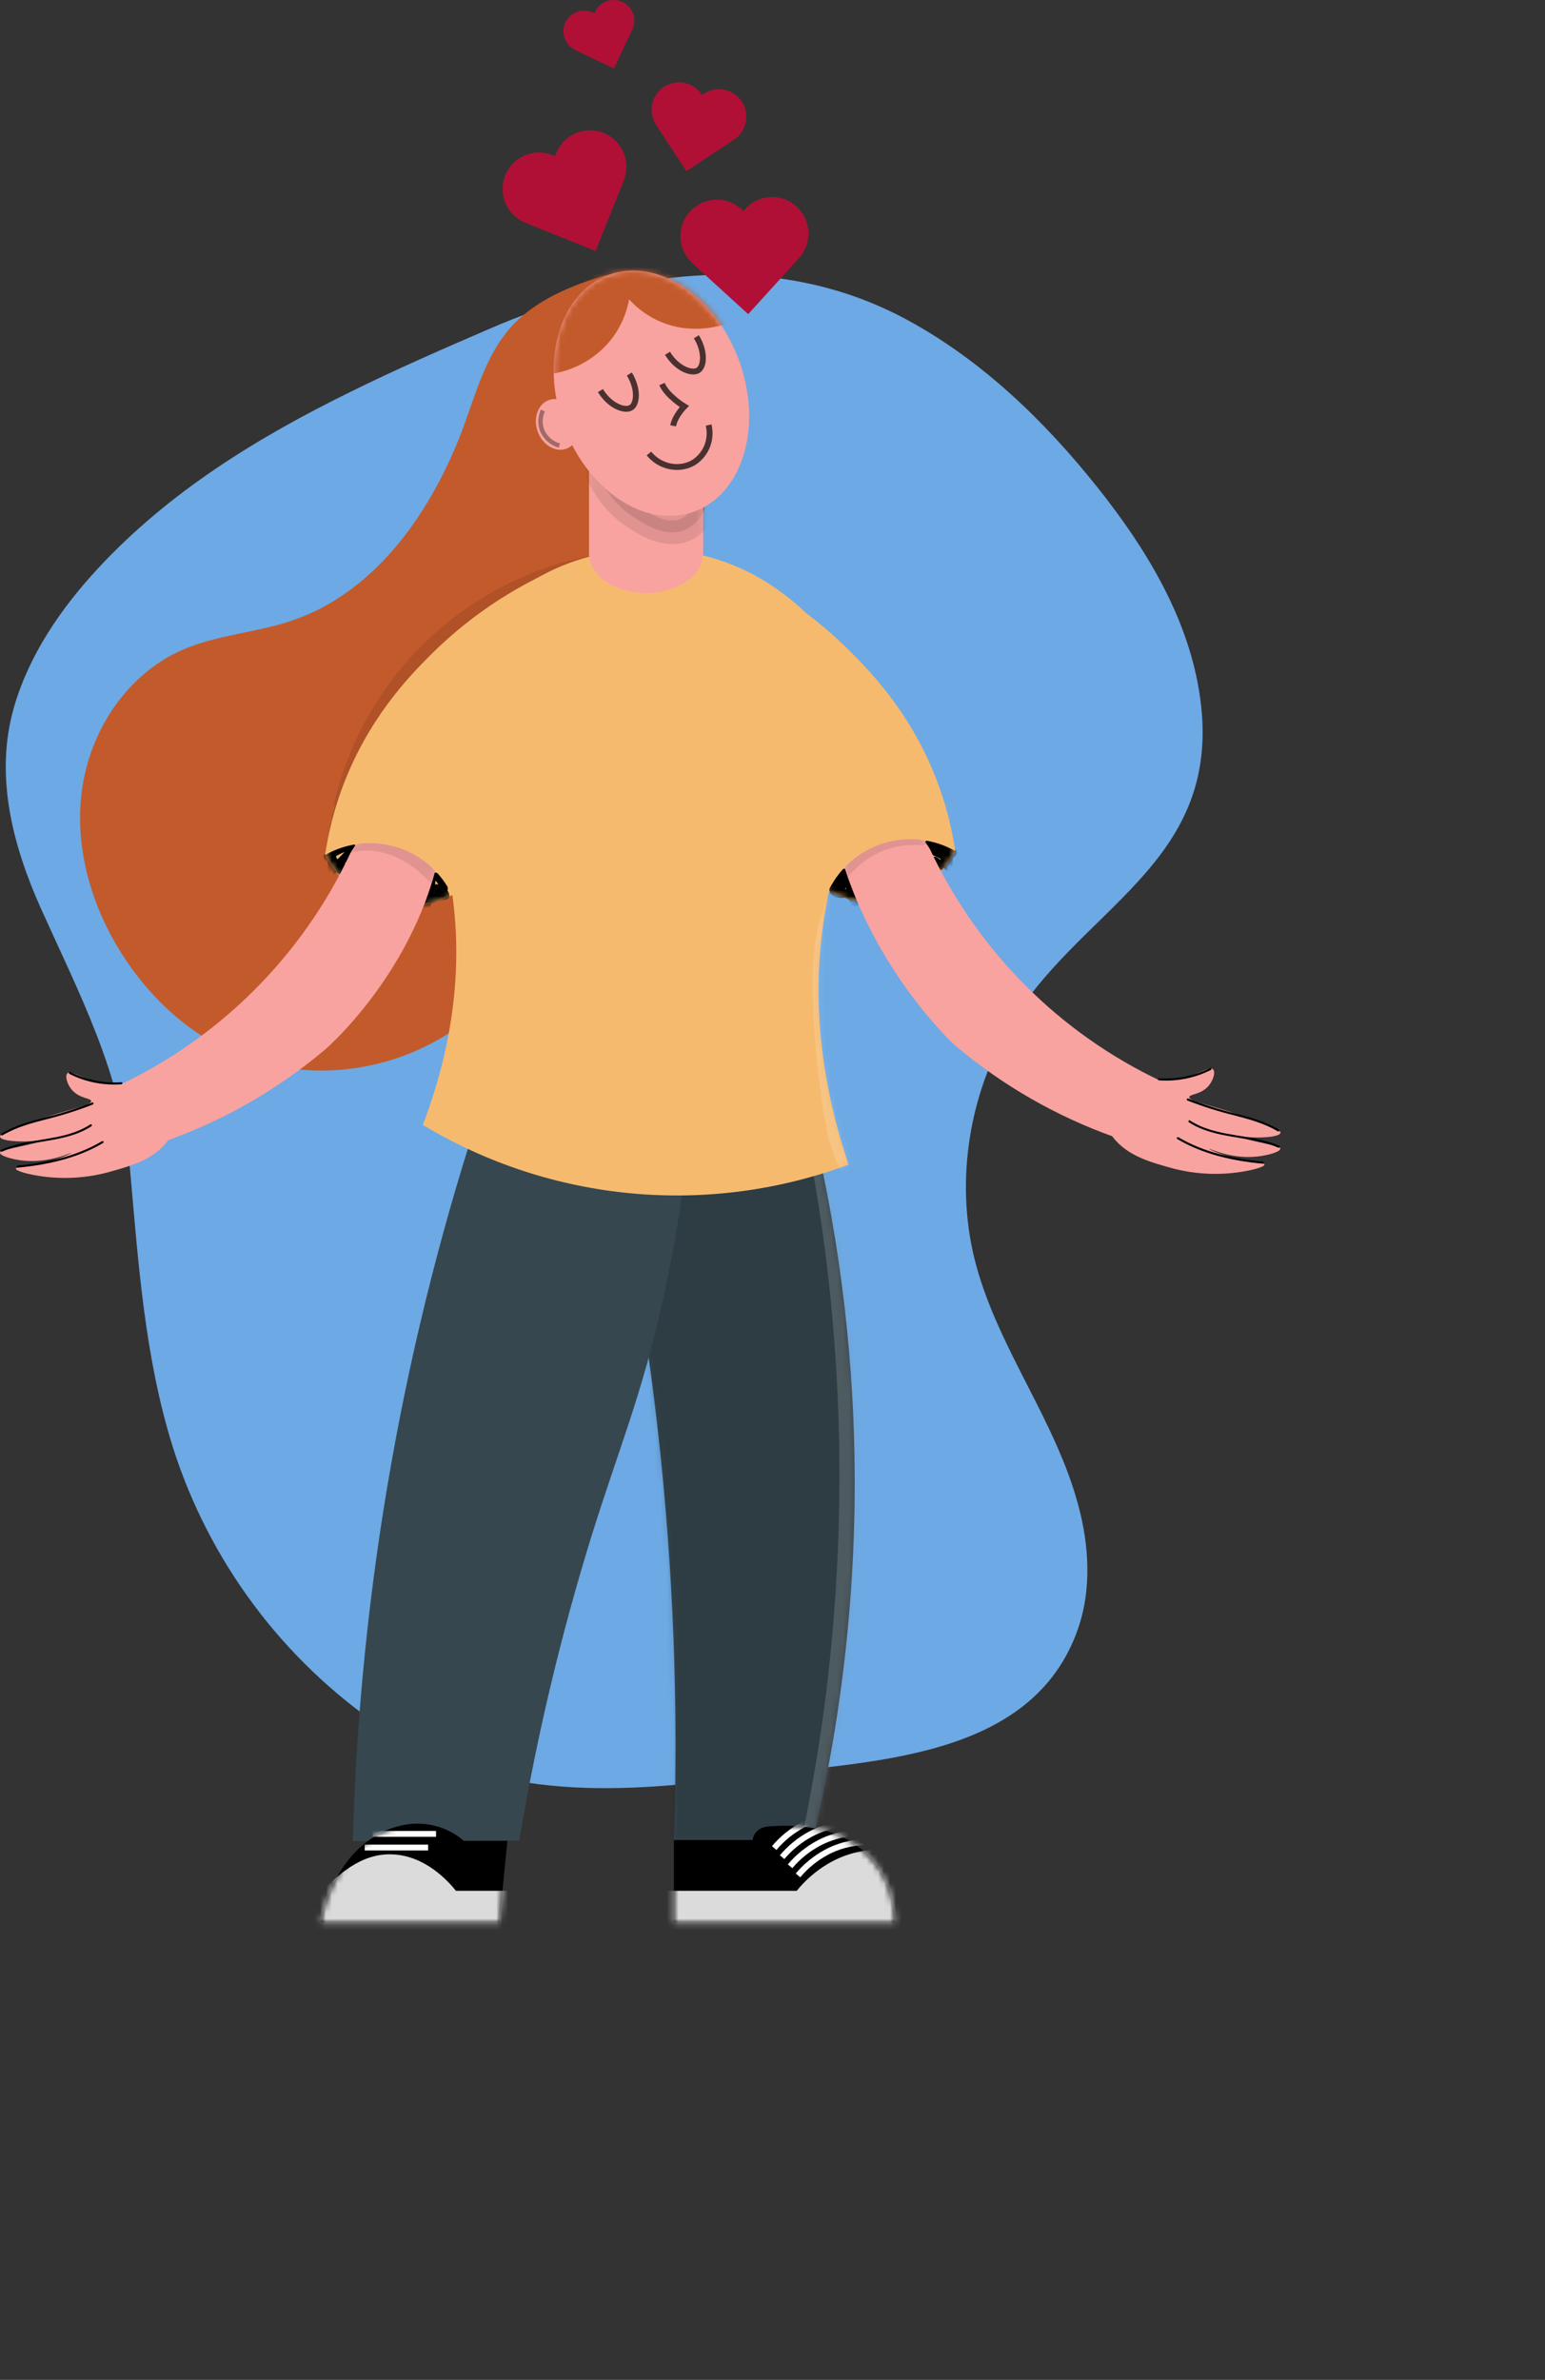 <svg width="263" height="405" viewBox="0 0 263 405" fill="none" xmlns="http://www.w3.org/2000/svg">
<rect x="0" y="0" width="263" height="405" fill="#333333" stroke="none"/>
<path d="M59.651 66.687C43.894 74.431 28.846 83.624 16.712 96.695C10.452 103.441 5.033 111.28 2.411 120.242C-0.996 131.915 2.148 143.875 6.993 154.668C13.511 169.14 20.687 182.751 22.121 198.847C23.531 214.707 24.616 230.986 29.428 246.295C35.603 265.71 48.111 282.485 64.948 293.932C84.126 306.861 106.468 305.167 128.081 302.222C147.199 299.611 175.706 299.87 183.536 277.093C185.805 270.507 185.415 263.115 183.592 256.307C179.748 241.788 170.081 229.753 166.157 215.271C162.59 202.098 164.676 187.677 171.096 175.925C182.901 154.306 209.063 147.437 204.101 117.476C201.977 104.632 194.932 93.147 186.896 83.036C177.83 71.632 167.158 61.356 154.53 54.492C131.625 42.038 105.848 46.169 83.186 56.016C75.334 59.399 67.405 62.862 59.651 66.687Z" fill="#6DA9E4"/>
<path d="M99.189 175.228C105.15 197.735 109.44 220.652 112.023 243.792C114.603 266.847 115.501 290.06 114.711 313.246H138.326C144.24 288.479 146.513 262.982 145.075 237.558C143.904 216.917 140.275 196.49 134.266 176.71L99.189 175.228Z" fill="#36474F"/>
<mask id="mask0_53_1109" style="mask-type:luminance" maskUnits="userSpaceOnUse" x="99" y="175" width="47" height="139">
<path d="M99.189 175.228C105.15 197.735 109.44 220.652 112.023 243.792C114.603 266.847 115.501 290.06 114.711 313.246H138.326C144.24 288.479 146.513 262.982 145.075 237.558C143.904 216.917 140.275 196.49 134.266 176.71L99.189 175.228Z" fill="white"/>
</mask>
<g mask="url(#mask0_53_1109)">
<g opacity="0.15">
<path d="M21.388 174.367C21.002 176.274 20.653 178.184 20.34 180.098C18.709 190.03 17.52 200.089 16.251 210.03C15.753 213.891 15.389 217.77 15.161 221.665C14.705 229.381 14.785 237.118 15.4 244.823C15.576 246.996 15.792 249.167 16.049 251.334C17.276 261.563 18.582 271.791 20.194 281.968L29.433 303.883C34.98 314.341 43.11 323.203 53.048 329.623C58.65 335.242 65.614 339.308 73.256 341.423C84.116 347.15 96.303 349.876 108.564 349.323L132.926 346.029L154.817 336.784C165.262 331.233 174.113 323.097 180.528 313.152C188.599 304.347 194.252 293.598 196.934 281.954C197.404 279.902 197.799 277.832 198.137 275.748C198.303 274.706 198.46 273.662 198.607 272.614C199.852 263.52 201.154 254.425 202.254 245.326C202.776 241.007 203.194 236.683 203.664 232.359C204.604 223.621 205.544 214.884 206.484 206.149L208.063 191.408H24.781L24.499 221.684L24.217 251.955L24.043 268.996C23.489 281.272 26.214 293.474 31.938 304.344C35.596 315.662 42.125 325.836 50.887 333.872L69.431 348.217C79.619 354.815 91.38 358.573 103.503 359.104C111.477 361.287 119.891 361.287 127.865 359.104C139.987 358.573 151.749 354.815 161.937 348.217L180.486 333.872C191.71 322.647 199.831 308.696 204.054 293.386C206.924 284.291 209.258 275.035 211.042 265.665C214.435 248.257 216.47 230.576 218.82 213.022C219.539 207.635 220.23 202.239 220.878 196.842C221.436 184.567 218.713 172.365 212.988 161.495C209.333 150.169 202.802 139.987 194.034 131.948L175.485 117.603C165.293 111.002 153.527 107.244 141.4 106.716C133.425 104.533 125.012 104.533 117.037 106.716C104.915 107.247 93.154 111.005 82.966 117.603L64.421 131.948C53.193 143.17 45.071 157.121 40.853 172.434L35.5 210.185L33.996 220.767L213.989 245.157C214.177 242.748 214.43 240.345 214.75 237.949L211.46 262.339C212.631 253.708 214.678 245.219 217.57 237.003C218.381 234.698 219.263 232.417 220.216 230.162L210.976 252.078C211.089 251.805 211.207 251.532 211.324 251.259L43.828 229.362C46.129 238.772 47.932 248.297 49.228 257.898L45.938 233.507C47.443 244.71 48.259 255.995 48.382 267.298C48.419 270.516 48.398 273.736 48.316 276.957H231.631L228.139 248.521C228.697 236.245 225.973 224.043 220.248 213.173C216.588 201.856 210.06 191.682 201.3 183.645C193.272 174.876 183.11 168.34 171.806 164.675C160.948 158.944 148.76 156.217 136.498 156.776L112.136 160.069C96.85 164.298 82.924 172.428 71.72 183.664L57.391 202.234C49.172 216.277 44.851 232.264 44.876 248.54L41.77 273.734L38.677 298.948L36.934 313.184L216.926 288.794L211.239 260.452C210.845 258.486 210.591 256.415 209.867 254.534L209.806 254.378L200.567 232.463C200.525 232.359 200.482 232.261 200.435 232.157C200.388 232.054 200.266 231.823 200.167 231.663C200.069 231.503 199.965 231.362 199.862 231.216C199.072 230.125 186.29 213.479 185.434 212.538C185.364 212.463 185.303 212.387 185.228 212.317L185.011 212.124C184.424 211.602 166.937 198.075 166.349 197.694C166.23 197.614 166.106 197.54 165.978 197.473C165.508 197.233 144.511 188.345 143.952 188.167C143.848 188.129 143.749 188.091 143.641 188.063H143.557C139.512 187.223 135.413 186.67 131.291 186.407C140.991 187.71 122.63 184.789 118.767 184.741C118.652 184.734 118.538 184.734 118.424 184.741C118.034 184.77 94.306 187.964 93.986 188.035C93.787 188.078 93.59 188.134 93.399 188.204C73.256 195.116 68.021 198.39 52.014 212.364C51.849 212.511 51.692 212.668 51.545 212.834C48.955 215.704 42.996 223.886 44.194 222.333C45.393 220.781 39.166 228.619 36.91 231.776C36.597 232.22 36.326 232.693 36.102 233.188C34.429 236.806 31.797 243.388 31.402 244.333C29.992 247.697 28.183 251.819 26.665 255.583C26.571 255.809 26.487 256.053 26.402 256.27C26.205 256.825 26.021 257.394 25.833 257.954L24.715 261.304L19.513 276.891L199.505 301.281C199.397 299.294 199.476 297.302 199.74 295.329L196.45 319.72C196.806 317.116 197.495 314.568 198.499 312.14L189.26 334.055C189.452 333.585 189.659 333.114 189.875 332.681C196.468 322.482 200.223 310.708 200.755 298.571C203.485 286.449 202.918 273.815 199.115 261.986C196.434 250.342 190.783 239.593 182.713 230.788C176.297 220.843 167.446 212.708 157.002 207.155L135.112 197.91C119.163 193.54 102.335 193.54 86.387 197.91L64.496 207.155C50.898 215.136 39.571 226.475 31.6 240.09C31.459 240.381 31.327 240.673 31.196 240.969C31.12 241.134 31.05 241.299 30.979 241.44C27.995 248.45 24.518 256.495 21.66 263.553C21.416 264.155 21.19 264.767 20.983 265.383C20.566 266.628 20.232 267.9 19.983 269.189C19.099 273.744 18.624 278.938 18.06 283.125C17.497 287.312 16.575 292.535 16.228 297.183C16.128 298.544 16.116 299.909 16.19 301.272C15.636 313.547 18.361 325.749 24.085 336.619C27.742 347.938 34.271 358.113 43.034 366.147L61.597 380.502C71.785 387.099 83.546 390.857 95.668 391.389C103.643 393.572 112.056 393.572 120.031 391.389C132.148 390.856 143.905 387.098 154.088 380.502L172.637 366.157C183.86 354.94 191.981 340.997 196.206 325.695L199.867 314.723L201.676 309.298C202.254 307.562 202.766 305.784 203.476 304.095L194.237 326.01C194.502 325.384 194.843 324.794 195.252 324.25L180.923 342.816C181.163 342.522 181.436 342.257 181.736 342.025L163.187 356.37C163.434 356.186 163.701 356.029 163.981 355.9L142.105 365.131C142.324 365.05 142.551 364.991 142.781 364.952L118.424 368.246C118.652 368.22 118.882 368.22 119.11 368.246L94.747 364.952C94.907 364.988 95.064 365.034 95.217 365.089L73.336 355.848C73.558 355.943 73.766 356.067 73.957 356.215L55.398 341.865C55.584 342.027 55.757 342.203 55.915 342.392L41.586 323.827C41.87 324.213 42.106 324.632 42.291 325.074L33.052 303.158C33.785 304.965 34.034 306.969 34.415 308.875L35.825 315.871L38.607 329.746L40.176 337.575C42.859 349.22 48.511 359.971 56.583 368.777C62.997 378.722 71.849 386.856 82.294 392.405L104.193 401.674C116.01 405.478 128.628 406.043 140.737 403.311C148.866 403.325 156.85 401.163 163.863 397.049C175.166 393.383 185.326 386.847 193.353 378.079L207.687 359.509C215.902 345.465 220.221 329.478 220.197 313.203L223.284 287.99L226.377 262.776L228.12 248.54H44.838L48.349 276.957C47.795 289.233 50.52 301.434 56.244 312.305C59.901 323.623 66.43 333.798 75.193 341.832C83.22 350.601 93.38 357.137 104.682 360.802C115.54 366.533 127.728 369.26 139.99 368.702L164.352 365.409C179.646 361.184 193.582 353.054 204.792 341.814L219.121 323.243C227.337 309.207 231.656 293.226 231.631 276.957C231.862 267.457 231.602 257.951 230.851 248.478C230.475 243.745 229.978 239.028 229.361 234.326C227.998 223.947 226.739 213.54 225.131 203.194C224.758 200.838 224.357 198.486 223.928 196.137C222.969 190.921 221.859 185.734 220.596 180.578L211.324 158.667L196.995 140.083L178.446 125.738C168.259 119.137 156.497 115.379 144.374 114.851C136.401 112.663 127.986 112.663 120.012 114.851C111.883 114.836 103.899 116.998 96.886 121.113C89.243 123.226 82.28 127.291 76.678 132.908C66.733 139.333 58.598 148.201 53.048 158.667C49.693 166.49 46.385 174.341 43.123 182.22C42.855 182.869 42.592 183.523 42.338 184.177C41.849 185.432 41.38 186.686 40.928 187.941C40.017 190.507 39.19 193.099 38.447 195.718C36.953 200.995 35.8 206.364 34.998 211.79C33.691 220.574 32.601 229.395 31.44 238.198C31.343 238.948 31.249 239.696 31.158 240.442C30.979 242.011 30.823 243.59 30.688 245.18C30.13 257.456 32.854 269.658 38.579 280.528C42.235 291.847 48.764 302.021 57.527 310.056L76.076 324.401C86.264 330.999 98.025 334.757 110.148 335.288C118.121 337.471 126.533 337.471 134.505 335.288C146.629 334.757 158.392 330.999 168.582 324.401L187.126 310.056C198.351 298.841 206.473 284.898 210.694 269.594L216.122 231.795L217.626 221.209L37.634 196.824C36.948 202.371 36.257 207.922 35.51 213.465L38.799 189.079C36.835 203.716 34.504 218.334 30.81 232.651C29.776 236.66 28.628 240.638 27.366 244.587L207.358 268.977L207.64 238.706L207.922 208.43L208.081 191.408C208.62 179.135 205.88 166.94 200.144 156.079C196.487 144.761 189.958 134.586 181.195 126.552C173.182 117.78 163.032 111.239 151.739 107.567C140.881 101.837 128.693 99.108 116.431 99.663L92.069 102.957C76.774 107.18 62.839 115.311 51.629 126.552L37.3 145.117C29.084 159.161 24.765 175.147 24.79 191.422C23.224 206.164 21.643 220.906 20.048 235.648C19.611 239.741 19.202 243.839 18.638 247.918L21.928 223.528C21.486 226.779 20.951 230.016 20.213 233.216H196.929C196.723 231.913 196.53 230.6 196.351 229.292L199.641 253.682C198.112 242.229 197.772 230.648 198.626 219.125C198.87 215.863 199.209 212.608 199.641 209.362L196.351 233.752C196.831 230.211 197.42 226.685 198.118 223.176C201.922 211.347 202.488 198.713 199.758 186.59C199.227 174.443 195.466 162.658 188.865 152.452C183.319 141.996 175.193 133.135 165.259 126.712C156.464 118.633 145.727 112.976 134.097 110.292L109.734 106.998C93.477 106.973 77.508 111.299 63.481 119.527L44.932 133.872C33.71 145.089 25.591 159.032 21.369 174.334L21.388 174.367Z" fill="black"/>
</g>
<g opacity="0.15">
<path d="M138.213 198.423C138.931 202.394 139.567 206.378 140.121 210.374C140.154 210.604 140.187 210.844 140.215 211.07C140.215 211.188 140.248 211.305 140.262 211.423C140.262 211.366 140.234 211.192 140.262 211.423L140.46 212.938C140.587 213.945 140.714 214.956 140.831 215.968C141.066 217.953 141.279 219.939 141.47 221.924C142.253 229.957 142.712 238.01 142.847 246.084C142.979 254.11 142.792 262.135 142.288 270.158C142.04 274.145 141.71 278.125 141.296 282.099C140.887 286.108 140.403 290.027 139.858 293.782C138.712 301.73 137.245 309.62 135.459 317.452C135.234 318.444 134.989 319.437 134.764 320.43C134.615 320.972 134.687 321.55 134.964 322.038C135.241 322.527 135.701 322.885 136.242 323.034C136.783 323.183 137.361 323.111 137.849 322.834C138.336 322.556 138.694 322.096 138.843 321.554C140.723 313.669 142.282 305.716 143.519 297.696C144.772 289.572 145.703 281.417 146.311 273.231C146.903 265.145 147.169 257.043 147.11 248.925C147.047 240.861 146.665 232.805 145.963 224.756C145.242 216.57 144.193 208.415 142.814 200.291C142.645 199.291 142.47 198.288 142.288 197.285C142.09 196.188 140.709 195.473 139.689 195.803C139.156 195.966 138.706 196.327 138.431 196.811C138.156 197.296 138.076 197.868 138.209 198.409L138.213 198.423Z" fill="white"/>
</g>
</g>
<path d="M82.495 186.661C68.809 227.534 61.247 270.211 60.055 313.302L88.393 313.236C91.335 295.648 95.459 278.279 100.739 261.247C105.439 246.225 109.198 237.596 112.793 221.44C115.499 209.287 117.266 196.944 118.08 184.52L82.495 186.661Z" fill="#36474F"/>
<path d="M113.968 47.67C110.119 45.435 105.039 46.098 100.589 47.623C95.56 49.34 90.569 51.688 87.012 55.621C82.862 60.241 81.137 66.47 79.023 72.304C73.759 86.687 64.181 100.717 49.684 105.62C43.574 107.694 36.901 108.019 30.984 110.621C21.669 114.709 15.353 124.265 13.962 134.366C12.571 144.468 15.71 154.842 21.369 163.297C25.951 170.152 32.272 175.967 39.843 179.213C48.889 183.095 59.43 183.095 68.66 179.684C89.239 172.062 100.321 148.881 107.953 129.812C113.856 115.072 118.212 99.513 120.219 83.742C121.488 73.772 123.076 60.26 117.526 51.18C116.656 49.727 115.432 48.519 113.968 47.67Z" fill="#C35A2B"/>
<mask id="mask1_53_1109" style="mask-type:luminance" maskUnits="userSpaceOnUse" x="13" y="46" width="109" height="137">
<path d="M113.968 47.67C110.119 45.435 105.039 46.098 100.589 47.623C95.56 49.34 90.569 51.688 87.012 55.621C82.862 60.241 81.137 66.47 79.023 72.304C73.759 86.687 64.181 100.717 49.684 105.62C43.574 107.694 36.901 108.019 30.984 110.621C21.669 114.709 15.353 124.265 13.962 134.366C12.571 144.468 15.71 154.842 21.369 163.297C25.951 170.152 32.272 175.967 39.843 179.213C48.889 183.095 59.43 183.095 68.66 179.684C89.239 172.062 100.321 148.881 107.953 129.812C113.856 115.072 118.212 99.513 120.219 83.742C121.488 73.772 123.076 60.26 117.526 51.18C116.656 49.727 115.432 48.519 113.968 47.67Z" fill="white"/>
</mask>
<g mask="url(#mask1_53_1109)">
<g opacity="0.1">
<path d="M100.128 94.648C91.158 96.501 82.771 100.508 75.691 106.325C64.456 115.642 57.289 128.974 55.713 143.494C55.714 144.242 56.011 144.96 56.54 145.489C57.071 146.014 57.786 146.312 58.533 146.317C60.206 146.241 61.174 145.07 61.352 143.494C61.385 143.235 61.413 142.976 61.446 142.722C61.507 142.214 61.446 142.826 61.423 142.892C61.446 142.765 61.46 142.633 61.479 142.506C61.564 141.927 61.658 141.353 61.761 140.774C61.949 139.721 62.175 138.676 62.428 137.636C62.946 135.522 63.592 133.442 64.365 131.407C64.548 130.937 64.741 130.438 64.938 129.958C64.995 129.812 65.098 129.459 64.877 130.094C64.919 129.972 64.98 129.85 65.032 129.737C65.15 129.469 65.267 129.2 65.389 128.937C65.831 127.958 66.301 126.999 66.799 126.048C67.812 124.124 68.942 122.264 70.183 120.478C70.479 120.049 70.784 119.631 71.09 119.212C71.245 119 71.405 118.798 71.56 118.586C71.79 118.28 71.235 119 71.475 118.699C71.574 118.572 71.672 118.44 71.776 118.313C72.462 117.454 73.175 116.613 73.914 115.792C75.328 114.232 76.834 112.76 78.426 111.383C78.811 111.049 79.201 110.72 79.596 110.4L80.193 109.929C80.289 109.846 80.389 109.767 80.493 109.694C79.873 110.061 80.39 109.769 80.531 109.666C81.368 109.031 82.228 108.419 83.102 107.836C84.876 106.645 86.72 105.563 88.624 104.594C89.676 104.058 90.748 103.568 91.829 103.093L91.683 103.154L92.125 102.975C92.421 102.853 92.717 102.736 93.018 102.623C93.549 102.416 94.089 102.218 94.63 102.03C96.915 101.225 99.253 100.577 101.627 100.091C103.079 99.804 104.043 97.998 103.596 96.619C103.382 95.907 102.902 95.306 102.256 94.939C101.611 94.572 100.849 94.468 100.128 94.648Z" fill="black"/>
</g>
</g>
<path d="M71.973 191.441C77.19 177.769 77.927 166.698 77.613 159.015C76.889 142.162 70.77 135.453 74.238 121.847C74.967 118.996 77.834 108.4 87.623 100.905C98.85 92.319 115.016 90.992 127.766 97.532C130.304 98.831 141.592 105.003 145.761 117.796C150.408 132.047 141.625 140.426 139.689 161.029C138.904 169.375 139.021 182.041 144.445 198.197C132.634 202.579 119.99 204.248 107.448 203.079C94.907 201.91 82.788 197.935 71.987 191.446L71.973 191.441Z" fill="#F6BA6F"/>
<mask id="mask2_53_1109" style="mask-type:luminance" maskUnits="userSpaceOnUse" x="71" y="93" width="77" height="111">
<path d="M71.973 191.441C77.19 177.769 77.927 166.698 77.613 159.015C76.889 142.162 70.77 135.453 74.238 121.847C74.967 118.996 77.834 108.4 87.623 100.905C98.85 92.319 115.016 90.992 127.766 97.532C130.304 98.831 141.592 105.003 145.761 117.796C150.408 132.047 141.625 140.426 139.689 161.029C138.904 169.375 139.021 182.041 144.445 198.197C132.634 202.579 119.99 204.248 107.448 203.079C94.907 201.91 82.788 197.935 71.987 191.446L71.973 191.441Z" fill="white"/>
</mask>
<g mask="url(#mask2_53_1109)">
<g opacity="0.15">
<path d="M141.498 151.868C138.072 158.248 138.119 165.696 138.472 172.739C138.66 176.607 139.006 180.46 139.51 184.299C139.98 188.063 140.45 191.921 141.592 195.539C142.781 199.303 144.948 202.869 148.453 204.85C148.937 205.124 149.509 205.196 150.046 205.051C150.582 204.906 151.04 204.556 151.321 204.075C151.601 203.595 151.681 203.023 151.544 202.484C151.407 201.945 151.063 201.482 150.587 201.194C150.263 201.011 149.962 200.808 149.647 200.606C149.154 200.277 149.938 200.874 149.492 200.489C149.351 200.366 149.21 200.249 149.074 200.122C148.806 199.872 148.543 199.609 148.298 199.336L148.054 199.058L147.824 198.771C147.96 198.955 147.96 198.95 147.824 198.771C146.991 197.59 146.325 196.3 145.845 194.937C144.698 191.606 144.252 188.021 143.777 184.544C143.829 184.925 143.726 184.177 143.73 184.196C143.707 184.007 143.683 183.819 143.655 183.626C143.603 183.208 143.552 182.789 143.505 182.375C143.387 181.382 143.284 180.394 143.19 179.401C143.021 177.645 142.884 175.888 142.781 174.132C142.528 170.711 142.484 167.278 142.649 163.852C142.682 163.381 142.72 162.911 142.767 162.44C142.767 162.238 142.809 162.036 142.833 161.829C142.833 161.734 142.913 161.208 142.861 161.584C142.988 160.647 143.162 159.718 143.383 158.799C143.585 157.949 143.836 157.112 144.134 156.291C144.2 156.103 144.275 155.915 144.346 155.726C144.416 155.538 144.445 155.477 144.346 155.67C144.398 155.548 144.449 155.425 144.506 155.303C144.703 154.87 144.915 154.451 145.14 154.033C145.423 153.547 145.502 152.969 145.359 152.426C145.216 151.882 144.864 151.418 144.379 151.134C143.894 150.851 143.317 150.772 142.774 150.915C142.231 151.058 141.767 151.411 141.484 151.897L141.498 151.868Z" fill="white"/>
</g>
</g>
<path d="M124.829 96.869C132.175 100.324 138.871 105.021 144.624 110.753C148.242 114.366 155.583 121.856 159.916 134.023C161.164 137.534 162.067 141.158 162.613 144.844C162.078 145.917 159.258 151.022 153.148 152.937C144.52 155.642 137.466 149.399 137.142 149.107L118.081 98.21L124.829 96.869Z" fill="#F6BA6F"/>
<mask id="mask3_53_1109" style="mask-type:luminance" maskUnits="userSpaceOnUse" x="118" y="96" width="45" height="58">
<path d="M124.829 96.869C132.175 100.324 138.871 105.021 144.624 110.753C148.242 114.366 155.583 121.856 159.916 134.023C161.164 137.534 162.067 141.158 162.613 144.844C162.078 145.917 159.258 151.022 153.148 152.937C144.52 155.642 137.466 149.399 137.142 149.107L118.081 98.21L124.829 96.869Z" fill="white"/>
</mask>
<g mask="url(#mask3_53_1109)">
<path d="M162.595 144.576C161.609 143.836 160.52 143.246 159.361 142.826C159.13 142.709 158.875 142.65 158.616 142.654C158.357 142.658 158.103 142.725 157.876 142.849C157.669 143.006 157.516 143.224 157.439 143.472C157.362 143.72 157.366 143.986 157.449 144.233C157.768 145.244 158.858 145.545 159.728 145.94C160.4 146.246 160.607 147.065 160.766 147.728C160.954 148.528 162.115 148.316 162.148 147.54C162.181 146.764 162.228 145.865 162.266 145.028C162.303 144.19 161.119 144.087 160.884 144.84C160.603 145.705 160.077 146.469 159.371 147.041L160.55 147.724C160.827 147.008 160.212 146.369 159.657 145.992C159.103 145.616 158.304 145.715 158.224 146.463C158.23 146.786 158.299 147.106 158.426 147.404C158.532 147.758 158.495 148.14 158.323 148.467C158.143 148.821 157.888 149.131 157.575 149.374C157.262 149.618 156.9 149.79 156.513 149.878C155.53 150.039 154.529 150.066 153.539 149.958C152.498 149.914 151.455 149.942 150.418 150.043C148.8 150.251 147.199 150.578 145.629 151.022C144.757 151.283 143.846 151.395 142.936 151.351C142.843 151.342 142.75 151.327 142.659 151.304C142.509 151.266 142.584 151.281 142.542 151.257C142.636 151.356 142.499 151.233 142.542 151.257C142.524 151.225 142.513 151.19 142.509 151.153C142.505 151.117 142.508 151.08 142.518 151.045L141.456 151.652L144.544 153.12C144.967 153.322 145.676 153.092 145.606 152.513C145.499 151.676 145.394 150.841 145.291 150.01C145.216 149.403 145.234 148.674 144.769 148.213C144.55 148.013 144.274 147.886 143.979 147.849C143.685 147.812 143.387 147.867 143.124 148.006C142.552 148.362 142.116 148.9 141.888 149.535C141.498 150.401 141.71 152 143.026 151.699C144.257 151.412 144.591 150.001 144.13 148.975C143.763 148.147 142.546 148.862 142.913 149.686C142.871 149.587 142.913 149.686 142.913 149.733C142.941 149.834 142.941 149.942 142.913 150.043C142.913 150.095 142.762 150.231 142.762 150.26C142.654 150.325 142.701 150.377 142.894 150.42C143.04 150.565 143.101 150.598 143.068 150.509C143.016 150.547 143.176 150.038 143.171 150.067C143.281 149.811 143.428 149.573 143.608 149.361C143.81 149.154 143.754 149.229 143.792 149.46C143.843 149.794 143.876 150.128 143.914 150.462C143.998 151.149 144.083 151.831 144.172 152.513L145.23 151.902L142.203 150.434C142.095 150.373 141.974 150.342 141.851 150.343C141.727 150.344 141.606 150.377 141.499 150.438C141.392 150.5 141.303 150.588 141.24 150.695C141.178 150.801 141.143 150.922 141.141 151.045C141.061 153.981 145.728 152.457 147.199 152.047C149.231 151.512 151.331 151.285 153.43 151.375C155.31 151.445 157.298 151.615 158.755 150.217C159.422 149.619 159.833 148.787 159.902 147.893C159.929 147.457 159.843 147.021 159.653 146.627C159.502 146.378 159.864 146.246 159.225 146.806C158.468 147.465 158.816 146.971 158.962 147.239C159.009 147.292 159.061 147.341 159.117 147.385L159.253 147.521C159.342 147.625 159.324 147.568 159.192 147.352C158.91 148.076 159.888 148.439 160.367 148.039C161.25 147.297 161.902 146.317 162.247 145.216L160.837 145.028C160.799 145.865 160.762 146.703 160.719 147.54L162.129 147.357C161.824 146.072 161.283 145.056 160.033 144.534C159.679 144.414 159.343 144.248 159.032 144.04C158.949 143.996 158.879 143.931 158.83 143.852C158.581 144.002 158.567 144.087 158.797 144.106C158.905 144.214 159.239 144.266 159.375 144.322C160.27 144.701 161.113 145.191 161.885 145.781C162.613 146.326 163.318 145.098 162.599 144.562L162.595 144.576Z" fill="black"/>
<path d="M144.69 153.464L144.915 153.958C144.958 154.037 145.019 154.105 145.094 154.155C145.163 154.216 145.245 154.259 145.333 154.282C145.426 154.308 145.523 154.308 145.615 154.282C145.709 154.282 145.801 154.255 145.878 154.202L146.019 154.089C146.107 154.004 146.17 153.897 146.203 153.779L146.226 153.591C146.226 153.465 146.193 153.342 146.132 153.233L145.907 152.763C145.862 152.683 145.799 152.615 145.723 152.565C145.656 152.503 145.573 152.459 145.484 152.438C145.391 152.414 145.294 152.414 145.202 152.438C145.108 152.443 145.018 152.472 144.939 152.523L144.798 152.636C144.71 152.72 144.648 152.828 144.619 152.946L144.591 153.134C144.59 153.259 144.624 153.381 144.69 153.487V153.464Z" fill="black"/>
<path d="M141.663 151.05L141.517 151.379C141.465 151.457 141.437 151.549 141.437 151.643C141.411 151.735 141.411 151.833 141.437 151.925C141.461 152.014 141.504 152.096 141.564 152.165C141.616 152.24 141.683 152.303 141.762 152.348L141.931 152.419C142.054 152.452 142.184 152.452 142.307 152.419L142.476 152.348C142.578 152.285 142.663 152.198 142.725 152.094L142.871 151.76C142.959 151.595 142.985 151.403 142.946 151.219C142.925 151.13 142.881 151.047 142.819 150.979C142.769 150.903 142.701 150.84 142.622 150.796L142.452 150.725C142.329 150.692 142.2 150.692 142.077 150.725L141.907 150.796C141.803 150.858 141.716 150.945 141.654 151.05H141.663Z" fill="black"/>
<path d="M145.352 148.552L145.409 148.443C145.46 148.365 145.489 148.274 145.493 148.18C145.517 148.087 145.517 147.99 145.493 147.898C145.47 147.809 145.427 147.727 145.366 147.658C145.319 147.58 145.25 147.518 145.169 147.479L145 147.404C144.878 147.371 144.75 147.371 144.628 147.404L144.459 147.479C144.354 147.538 144.267 147.624 144.205 147.728L144.149 147.841C144.098 147.918 144.069 148.008 144.064 148.1C144.041 148.193 144.041 148.29 144.064 148.382C144.122 148.556 144.236 148.705 144.389 148.806L144.558 148.876C144.679 148.909 144.808 148.909 144.929 148.876L145.098 148.806C145.205 148.746 145.293 148.658 145.352 148.552Z" fill="black"/>
<path d="M144.689 148.853C144.876 148.853 145.056 148.778 145.188 148.646C145.32 148.514 145.394 148.334 145.394 148.147C145.394 147.96 145.32 147.78 145.188 147.648C145.056 147.516 144.876 147.441 144.689 147.441C144.502 147.441 144.323 147.516 144.191 147.648C144.059 147.78 143.984 147.96 143.984 148.147C143.984 148.334 144.059 148.514 144.191 148.646C144.323 148.778 144.502 148.853 144.689 148.853Z" fill="black"/>
<path d="M160.936 136.319C161.275 136.761 161.454 137.305 161.443 137.862C161.431 138.414 161.566 138.96 161.833 139.443" fill="#F6BA6F"/>
</g>
<path d="M109.983 100.919C115.348 100.919 119.697 97.926 119.697 94.234C119.697 90.541 115.348 87.548 109.983 87.548C104.618 87.548 100.269 90.541 100.269 94.234C100.269 97.926 104.618 100.919 109.983 100.919Z" fill="#F8A3A0"/>
<path d="M100.269 94.168H119.702V74.577H100.269V94.168Z" fill="#F8A3A0"/>
<mask id="mask4_53_1109" style="mask-type:luminance" maskUnits="userSpaceOnUse" x="100" y="74" width="20" height="21">
<path d="M100.269 94.168H119.702V74.577H100.269V94.168Z" fill="white"/>
</mask>
<g mask="url(#mask4_53_1109)">
<path opacity="0.1" d="M120.782 84.034C120.679 84.636 119.927 88.668 116.731 90.112C113.442 91.594 109.903 89.327 107.962 88.085C106.08 86.86 104.472 85.258 103.239 83.38C101.55 80.951 100.399 78.189 99.865 75.278L120.782 84.034Z" fill="black" stroke="black" stroke-width="4" stroke-miterlimit="10"/>
</g>
<path d="M118.118 87.088C126.392 84.115 129.863 72.676 125.871 61.538C121.879 50.401 111.935 43.781 103.661 46.754C95.386 49.726 91.915 61.165 95.907 72.303C99.899 83.441 109.843 90.06 118.118 87.088Z" fill="#F8A3A0"/>
<mask id="mask5_53_1109" style="mask-type:luminance" maskUnits="userSpaceOnUse" x="94" y="46" width="34" height="42">
<path d="M118.118 87.083C126.392 84.11 129.863 72.672 125.871 61.534C121.879 50.396 111.935 43.777 103.661 46.749C95.386 49.722 91.915 61.16 95.907 72.298C99.899 83.436 109.843 90.055 118.118 87.083Z" fill="white"/>
</mask>
<g mask="url(#mask5_53_1109)">
<path d="M125.708 54.285C125.041 54.623 118.4 57.856 111.44 54.285C104.809 50.888 103.371 44.127 103.207 43.294L122.418 43.845L125.708 54.285Z" fill="#C35A2B"/>
<path d="M93.878 63.624C97.721 63.044 101.225 61.094 103.747 58.133C105.461 56.059 106.613 53.579 107.093 50.93L103.216 41.097L86.194 55.395L93.878 63.624Z" fill="#C35A2B"/>
</g>
<path d="M96.406 76.363C98.274 75.688 99.121 73.289 98.297 71.003C97.474 68.718 95.293 67.412 93.425 68.086C91.557 68.76 90.71 71.16 91.534 73.445C92.357 75.731 94.538 77.037 96.406 76.363Z" fill="#F8A3A0"/>
<path opacity="0.7" d="M112.686 65.351C113.569 67.416 116.492 69.176 116.492 69.176C116.492 69.176 114.904 70.747 114.589 72.469" stroke="black" stroke-miterlimit="10"/>
<path opacity="0.7" d="M102.206 66.47C103.865 69.171 106.435 70.027 107.45 69.355C108.465 68.682 108.672 66.169 107.131 63.652" stroke="black" stroke-miterlimit="10"/>
<path opacity="0.7" d="M113.621 60.123C115.275 62.824 117.85 63.68 118.861 63.008C119.871 62.335 120.082 59.822 118.541 57.305" stroke="black" stroke-miterlimit="10"/>
<path opacity="0.7" d="M110.467 77.174C112.432 79.602 115.825 80.152 118.207 78.628C119.205 77.952 119.971 76.986 120.403 75.86C120.835 74.734 120.912 73.503 120.623 72.333" stroke="black" stroke-miterlimit="10"/>
<path opacity="0.35" d="M92.412 69.863C91.934 70.898 91.877 72.079 92.252 73.156C92.51 73.799 92.913 74.374 93.427 74.837C93.942 75.3 94.556 75.639 95.222 75.828" stroke="black" stroke-width="0.75" stroke-miterlimit="10"/>
<path d="M93.117 97.546C85.771 101 79.075 105.695 73.322 111.426C69.704 115.039 62.363 122.534 58.03 134.696C56.783 138.207 55.879 141.831 55.333 145.517C55.892 146.609 58.674 151.709 64.779 153.623C73.407 156.329 80.461 150.09 80.785 149.794L99.865 98.911L93.117 97.546Z" fill="#F6BA6F"/>
<mask id="mask6_53_1109" style="mask-type:luminance" maskUnits="userSpaceOnUse" x="55" y="97" width="45" height="58">
<path d="M93.117 97.546C85.771 101 79.075 105.695 73.322 111.426C69.704 115.039 62.363 122.534 58.03 134.696C56.783 138.207 55.879 141.831 55.333 145.517C55.892 146.609 58.674 151.709 64.779 153.623C73.407 156.329 80.461 150.09 80.785 149.794L99.865 98.911L93.117 97.546Z" fill="white"/>
</mask>
<g mask="url(#mask6_53_1109)">
<path d="M56.066 146.472C56.613 146.057 57.195 145.688 57.805 145.371C58.087 145.225 58.378 145.089 58.669 144.971C58.792 144.924 59.059 144.887 59.139 144.792L59.294 144.745C59.229 144.487 59.158 144.425 59.083 144.557C58.933 144.557 58.561 145.098 58.439 145.225L57.621 146.053L55.991 147.719L57.194 148.218L57.076 145.7L55.69 145.889C56.032 146.991 56.685 147.971 57.57 148.712C58.04 149.111 59.027 148.749 58.745 148.025C58.242 147.898 58.007 148.001 58.044 148.335C58.044 148.415 58.044 148.495 58.044 148.575C58.044 148.776 58.063 148.976 58.101 149.173C58.167 149.505 58.29 149.823 58.463 150.114C58.843 150.727 59.384 151.223 60.028 151.549C61.668 152.386 63.543 152.047 65.305 152.019C67.182 152.013 69.051 152.255 70.865 152.739C72.608 153.209 74.314 153.727 76.034 152.922C76.758 152.584 76.246 151.389 75.489 151.633L72.829 152.494L73.717 153.172C73.844 152.188 73.948 151.2 74.089 150.217C74.089 150.095 74.168 149.902 74.089 149.907C74.248 149.907 74.361 150.123 74.436 150.236C74.542 150.383 74.634 150.541 74.709 150.706C74.775 150.817 74.815 150.941 74.826 151.069C74.953 150.989 75.028 151.017 75.057 151.153C74.986 150.255 73.576 150.245 73.647 151.153C73.722 152.141 74.859 152.866 75.724 152.188C76.711 151.412 76.062 149.996 75.442 149.21C74.822 148.425 73.45 148.123 72.895 149.177C72.683 149.759 72.573 150.374 72.571 150.993L72.298 153.153C72.3 153.261 72.326 153.368 72.374 153.464C72.423 153.561 72.493 153.646 72.579 153.711C72.665 153.777 72.765 153.822 72.871 153.844C72.977 153.865 73.086 153.862 73.191 153.835L75.856 152.974L75.315 151.685C74.413 152.104 73.398 151.934 72.496 151.685C71.593 151.436 70.658 151.177 69.718 150.993C67.716 150.638 65.68 150.516 63.651 150.631C62.699 150.743 61.735 150.635 60.831 150.316C60.484 150.182 60.177 149.961 59.939 149.675C59.701 149.388 59.541 149.045 59.473 148.679C59.417 147.978 59.539 147.103 58.608 146.933C58.425 146.901 58.235 146.917 58.06 146.981C57.884 147.045 57.729 147.154 57.608 147.297C57.488 147.439 57.407 147.611 57.374 147.795C57.341 147.979 57.356 148.169 57.419 148.345L58.599 147.658C57.891 147.087 57.365 146.322 57.086 145.456C56.855 144.731 55.676 144.816 55.704 145.644L55.822 148.161C55.826 148.299 55.87 148.432 55.948 148.545C56.026 148.658 56.135 148.747 56.262 148.799C56.389 148.852 56.529 148.867 56.664 148.842C56.799 148.817 56.924 148.754 57.025 148.66L59.473 146.166C60.06 145.564 60.963 144.783 60.441 143.842C59.919 142.901 58.782 143.372 58.035 143.673C57.077 144.085 56.175 144.618 55.352 145.258C54.637 145.799 55.352 147.027 56.066 146.481V146.472Z" fill="black"/>
<path d="M72.053 153.431L71.828 153.901C71.775 153.979 71.748 154.071 71.748 154.165C71.722 154.257 71.722 154.355 71.748 154.447C71.771 154.536 71.814 154.618 71.875 154.687C71.925 154.762 71.993 154.823 72.072 154.866L72.241 154.936C72.365 154.969 72.494 154.969 72.617 154.936L72.787 154.866C72.891 154.805 72.977 154.717 73.036 154.612L73.261 154.141C73.312 154.062 73.341 153.971 73.346 153.878C73.375 153.786 73.375 153.687 73.346 153.595C73.326 153.506 73.284 153.424 73.224 153.355C73.173 153.281 73.106 153.219 73.026 153.177L72.857 153.106C72.734 153.073 72.604 153.073 72.481 153.106L72.312 153.177C72.207 153.239 72.12 153.326 72.058 153.431H72.053Z" fill="black"/>
<path d="M75.066 152.438L75.212 152.767C75.251 152.849 75.313 152.918 75.39 152.965C75.457 153.029 75.54 153.072 75.63 153.092C75.814 153.135 76.008 153.11 76.175 153.021L76.316 152.913C76.403 152.827 76.466 152.72 76.499 152.603L76.523 152.414C76.523 152.289 76.49 152.166 76.429 152.057L76.283 151.723C76.237 151.644 76.175 151.577 76.1 151.525C76.032 151.464 75.949 151.422 75.86 151.403C75.768 151.374 75.67 151.374 75.578 151.403C75.485 151.408 75.394 151.437 75.315 151.487L75.174 151.596C75.089 151.683 75.026 151.789 74.991 151.906L74.967 152.094C74.967 152.22 75.001 152.344 75.066 152.452V152.438Z" fill="black"/>
<path d="M73.811 148.505L73.755 148.396C73.714 148.314 73.65 148.245 73.571 148.199C73.504 148.137 73.421 148.093 73.332 148.072C73.241 148.048 73.145 148.048 73.054 148.072C72.961 148.076 72.87 148.105 72.791 148.156L72.646 148.269C72.559 148.355 72.498 148.462 72.467 148.58L72.444 148.768C72.441 148.892 72.474 149.014 72.537 149.121L72.594 149.234C72.637 149.314 72.7 149.383 72.777 149.431C72.845 149.494 72.927 149.537 73.017 149.558C73.107 149.584 73.204 149.584 73.294 149.558C73.388 149.554 73.479 149.525 73.557 149.474L73.703 149.366C73.787 149.278 73.848 149.172 73.882 149.055L73.905 148.867C73.907 148.741 73.874 148.618 73.811 148.509V148.505Z" fill="black"/>
<path d="M73.257 149.526C73.444 149.526 73.623 149.451 73.755 149.319C73.887 149.187 73.962 149.007 73.962 148.82C73.962 148.633 73.887 148.453 73.755 148.321C73.623 148.188 73.444 148.114 73.257 148.114C73.07 148.114 72.89 148.188 72.758 148.321C72.626 148.453 72.552 148.633 72.552 148.82C72.552 149.007 72.626 149.187 72.758 149.319C72.89 149.451 73.07 149.526 73.257 149.526Z" fill="black"/>
<path d="M57.01 136.987C56.671 137.427 56.492 137.97 56.503 138.526C56.515 139.079 56.38 139.626 56.113 140.111" fill="#F6BA6F"/>
</g>
<path d="M73.548 140.774C71.362 138.568 66.334 139.335 63.171 141.4C61.692 142.356 60.474 143.666 59.628 145.211C51.496 162.562 37.567 176.524 20.246 184.685L28.343 194.142C38.193 190.621 47.334 185.363 55.332 178.616C56.836 177.336 68.096 166.891 73.299 150.881C75.099 145.329 75.136 142.355 73.548 140.774Z" fill="#F8A3A0"/>
<mask id="mask7_53_1109" style="mask-type:luminance" maskUnits="userSpaceOnUse" x="20" y="139" width="55" height="56">
<path d="M73.548 140.774C71.362 138.568 66.334 139.335 63.171 141.4C61.692 142.356 60.474 143.666 59.628 145.211C51.496 162.562 37.567 176.524 20.246 184.685L28.343 194.142C38.193 190.621 47.334 185.363 55.332 178.616C56.836 177.336 68.096 166.891 73.299 150.881C75.099 145.329 75.136 142.355 73.548 140.774Z" fill="white"/>
</mask>
<g mask="url(#mask7_53_1109)">
<g opacity="0.1">
<path d="M56.705 146.524C57.024 146.303 57.348 146.096 57.687 145.903C57.884 145.794 58.086 145.691 58.288 145.597L58.551 145.475C58.359 145.564 58.425 145.522 58.584 145.475C59.352 145.21 60.137 145 60.934 144.844C61.174 144.792 60.892 144.844 60.854 144.844C60.981 144.844 61.108 144.811 61.24 144.802C61.371 144.792 61.63 144.769 61.822 144.759C62.243 144.738 62.665 144.738 63.087 144.759C63.284 144.759 63.477 144.783 63.669 144.802L63.961 144.83C63.923 144.83 63.632 144.773 63.881 144.83C64.351 144.915 64.793 144.995 65.239 145.112C65.685 145.23 66.005 145.324 66.376 145.451L66.936 145.653L67.213 145.766C67.006 145.682 67.114 145.719 67.255 145.766C68.039 146.125 68.797 146.537 69.525 146.999C69.859 147.215 70.188 147.441 70.507 147.676C70.615 147.756 70.723 147.832 70.827 147.916C70.794 147.888 70.611 147.733 70.789 147.888C70.968 148.043 71.156 148.189 71.334 148.359C71.974 148.911 72.583 149.499 73.158 150.118C73.501 150.49 73.839 150.871 74.163 151.257L74.61 151.812C74.765 151.995 74.61 151.812 74.61 151.784L74.854 152.108C75.462 152.927 76.032 153.768 76.565 154.63C76.705 154.871 76.891 155.081 77.112 155.249C77.334 155.418 77.586 155.541 77.855 155.612C78.123 155.682 78.403 155.699 78.679 155.662C78.954 155.624 79.22 155.533 79.46 155.392C79.7 155.252 79.91 155.066 80.078 154.844C80.246 154.623 80.369 154.37 80.44 154.101C80.511 153.832 80.528 153.552 80.49 153.276C80.453 153 80.361 152.735 80.221 152.494C78.092 149.093 75.522 145.978 72.175 143.691C68.98 141.499 64.962 140.172 61.066 140.591C58.752 140.793 56.528 141.578 54.599 142.873C53.697 143.508 53.189 144.755 53.843 145.771C54.421 146.67 55.765 147.211 56.733 146.528L56.705 146.524Z" fill="black"/>
</g>
</g>
<path d="M55.333 145.503C57.177 144.455 59.217 143.797 61.326 143.571C63.435 143.345 65.568 143.555 67.592 144.189C69.617 144.822 71.49 145.866 73.094 147.254C74.699 148.642 76.002 150.346 76.922 152.259C81.203 147.996 83.868 142.623 82.322 138.751C79.841 132.536 66.814 130.937 60.056 136.724C56.705 139.579 55.685 143.55 55.333 145.503Z" fill="#F6BA6F"/>
<path d="M29.02 193.464C26.623 197.252 22.44 198.39 18.211 199.543C14.684 200.457 11.015 200.686 7.402 200.221C4.953 199.905 2.65 199.28 2.702 198.87C2.754 198.461 5.118 198.593 8.774 197.52C10.922 196.889 12.172 196.231 12.148 196.17C12.125 196.108 8.501 197.953 4.051 197.52C2.129 197.332 -0.014 196.706 0.005 196.17C0.005 195.699 1.584 195.572 4.728 194.815C7.016 194.279 9.27 193.603 11.476 192.792C9.751 193.499 7.932 193.954 6.076 194.142C3.308 194.429 0.094 194.142 0.005 193.464C-0.056 192.994 1.33 192.472 4.051 191.441C6.626 190.463 9.089 189.719 10.123 189.413C13.732 188.341 15.546 187.927 15.523 187.386C15.499 186.845 13.436 186.981 12.148 185.358C11.453 184.483 11.016 183.128 11.476 182.657C12.035 182.083 13.492 183.306 16.199 184.008C18.149 184.516 19.846 184.44 23.248 184.29C28.066 184.078 28.817 183.419 29.734 184.153C31.562 185.635 31.017 190.303 29.02 193.464Z" fill="#F8A3A0"/>
<path d="M11.815 182.751C14.55 184.132 17.609 184.744 20.664 184.52C20.89 184.52 20.89 184.153 20.664 184.167C17.67 184.383 14.673 183.782 11.993 182.427C11.791 182.328 11.613 182.634 11.815 182.732V182.751Z" fill="black"/>
<path d="M0.442 193.196C2.735 191.832 5.31 191.135 7.872 190.477C10.566 189.81 13.214 188.969 15.8 187.96C16.011 187.875 15.917 187.536 15.71 187.621C13.056 188.65 10.339 189.508 7.576 190.19C5.052 190.839 2.524 191.549 0.268 192.89C0.227 192.913 0.198 192.952 0.185 192.997C0.173 193.042 0.179 193.09 0.202 193.13C0.225 193.171 0.263 193.201 0.308 193.213C0.353 193.225 0.401 193.219 0.442 193.196Z" fill="black"/>
<path d="M0.366 195.972C5.24 193.85 11.002 194.617 15.565 191.658C15.753 191.535 15.565 191.23 15.386 191.352C10.832 194.306 5.047 193.544 0.193 195.671C-0.014 195.76 0.164 196.066 0.366 195.972Z" fill="black"/>
<path d="M3.012 198.706C8.036 198.235 13.173 197.111 17.548 194.504C17.588 194.48 17.617 194.442 17.628 194.397C17.64 194.352 17.633 194.304 17.609 194.264C17.585 194.224 17.547 194.195 17.502 194.184C17.457 194.172 17.409 194.179 17.369 194.203C13.055 196.772 7.97 197.892 3.012 198.353C2.792 198.353 2.787 198.729 3.012 198.706Z" fill="black"/>
<path d="M143.721 139.424C145.902 137.227 151.353 138.337 154.774 140.727C156.226 141.713 157.437 143.014 158.318 144.534C166.449 161.884 180.379 175.846 197.7 184.007L189.602 193.464C179.751 189.947 170.609 184.688 162.613 177.938C161.965 177.388 150.836 166.948 144.647 150.203C142.288 143.809 142.273 140.887 143.721 139.424Z" fill="#F8A3A0"/>
<mask id="mask8_53_1109" style="mask-type:luminance" maskUnits="userSpaceOnUse" x="142" y="138" width="56" height="56">
<path d="M143.721 139.424C145.902 137.227 151.353 138.337 154.774 140.727C156.226 141.713 157.437 143.014 158.318 144.534C166.449 161.884 180.379 175.846 197.7 184.007L189.602 193.464C179.751 189.947 170.609 184.688 162.613 177.938C161.965 177.388 150.836 166.948 144.647 150.203C142.288 143.809 142.273 140.887 143.721 139.424Z" fill="white"/>
</mask>
<g mask="url(#mask8_53_1109)">
<g opacity="0.1">
<path d="M142.363 152.668C142.788 151.678 143.311 150.732 143.923 149.845C143.989 149.742 144.449 149.13 144.158 149.497C144.323 149.29 144.487 149.088 144.661 148.89C145.022 148.47 145.405 148.068 145.808 147.686C146.188 147.328 146.583 146.98 146.997 146.66C146.654 146.928 147.147 146.552 147.269 146.467C147.532 146.284 147.8 146.11 148.073 145.94C148.496 145.677 148.928 145.437 149.37 145.216C149.605 145.098 149.84 144.99 150.084 144.882C150.329 144.774 149.614 145.051 150.141 144.858C150.305 144.797 150.465 144.731 150.611 144.675C151.08 144.505 151.55 144.36 152.058 144.237C152.378 144.157 152.697 144.087 152.998 144.025L153.43 143.95C153.9 143.861 153.289 143.95 153.736 143.908C155.102 143.761 156.478 143.741 157.848 143.847C158.177 143.87 158.51 143.898 158.839 143.936L159.276 143.988L159.483 144.016C160.174 144.12 160.865 144.247 161.551 144.388C162.862 144.656 164.159 144.99 165.452 145.329C168.478 146.157 171.481 147.098 174.569 147.681C175.654 147.883 176.918 147.38 177.172 146.204C177.407 145.159 176.857 143.818 175.692 143.597C169.869 142.496 164.338 140.2 158.398 139.641C155.554 139.329 152.676 139.598 149.938 140.431C147.567 141.213 145.375 142.457 143.486 144.091C141.433 145.843 139.806 148.041 138.73 150.518C138.298 151.534 138.396 152.838 139.491 153.416C140.398 153.887 141.916 153.741 142.382 152.654L142.363 152.668Z" fill="black"/>
</g>
</g>
<path d="M162.613 144.83C160.769 143.782 158.729 143.124 156.62 142.898C154.511 142.672 152.378 142.883 150.354 143.516C148.329 144.15 146.457 145.193 144.852 146.581C143.247 147.969 141.944 149.673 141.024 151.586C136.743 147.324 134.078 141.946 135.624 138.074C138.105 131.863 151.133 130.264 157.89 136.046C161.241 138.907 162.261 142.873 162.613 144.83Z" fill="#F6BA6F"/>
<path d="M188.926 192.777C191.323 196.541 195.505 197.703 199.735 198.856C203.262 199.77 206.931 199.998 210.544 199.529C212.992 199.218 215.295 198.588 215.243 198.179C215.192 197.769 212.828 197.906 209.172 196.828C207.024 196.198 205.774 195.544 205.797 195.478C205.821 195.412 209.444 197.261 213.895 196.828C215.817 196.64 217.96 196.014 217.941 195.478C217.941 195.007 216.362 194.88 213.241 194.128C210.952 193.592 208.698 192.915 206.493 192.1C208.218 192.813 210.037 193.272 211.893 193.464C214.661 193.756 217.875 193.464 217.964 192.791C218.026 192.321 216.639 191.799 213.918 190.764C211.343 189.785 208.88 189.042 207.846 188.736C204.237 187.668 202.423 187.254 202.447 186.708C202.47 186.162 204.533 186.308 205.821 184.685C206.516 183.805 206.954 182.45 206.493 181.98C205.934 181.406 204.477 182.629 201.77 183.335C199.82 183.838 198.123 183.763 194.721 183.617C189.904 183.401 189.152 182.742 188.235 183.481C186.384 184.958 186.929 189.63 188.926 192.777Z" fill="#F8A3A0"/>
<path d="M205.952 181.773C203.269 183.117 200.274 183.712 197.281 183.495C197.056 183.495 197.056 183.829 197.281 183.848C200.337 184.066 203.394 183.455 206.131 182.078C206.333 181.975 206.131 181.669 205.952 181.773Z" fill="black"/>
<path d="M217.678 192.213C215.422 190.872 212.894 190.162 210.37 189.512C207.606 188.833 204.888 187.975 202.235 186.943C202.028 186.859 201.934 187.202 202.146 187.287C204.732 188.295 207.38 189.134 210.074 189.799C212.635 190.463 215.211 191.159 217.504 192.519C217.697 192.636 217.875 192.33 217.678 192.213Z" fill="black"/>
<path d="M217.753 194.993C212.889 192.871 207.113 193.634 202.559 190.679C202.371 190.552 202.193 190.858 202.381 190.98C206.944 193.944 212.72 193.173 217.579 195.299C217.781 195.389 217.964 195.083 217.753 194.993Z" fill="black"/>
<path d="M214.933 197.68C209.975 197.209 204.89 196.094 200.576 193.525C200.536 193.509 200.492 193.507 200.451 193.521C200.41 193.535 200.375 193.563 200.354 193.6C200.332 193.638 200.324 193.682 200.332 193.724C200.34 193.767 200.363 193.805 200.397 193.831C204.773 196.433 209.909 197.562 214.933 198.033C215.159 198.033 215.154 197.699 214.933 197.68Z" fill="black"/>
<path d="M85.005 327.2H55.398C55.069 327.2 54.562 327.337 54.674 326.781C55.406 322.89 57.093 319.242 59.585 316.167C62.034 313.246 65.286 311.185 68.778 310.564C71.648 310.013 74.62 310.514 77.152 311.975C77.787 312.348 78.384 312.779 78.938 313.264H86.368C85.923 317.9 85.469 322.546 85.005 327.2Z" fill="black"/>
<mask id="mask9_53_1109" style="mask-type:luminance" maskUnits="userSpaceOnUse" x="54" y="310" width="33" height="18">
<path d="M85.005 327.2H55.398C55.069 327.2 54.562 327.337 54.674 326.781C55.406 322.89 57.093 319.242 59.585 316.167C62.034 313.246 65.286 311.185 68.778 310.564C71.648 310.013 74.62 310.514 77.152 311.975C77.787 312.348 78.384 312.779 78.938 313.264H86.368C85.923 317.9 85.469 322.546 85.005 327.2Z" fill="white"/>
</mask>
<g mask="url(#mask9_53_1109)">
<path d="M53.988 322.547C57.494 319.122 61.362 315.344 66.808 315.57C72.481 315.805 76.372 320.237 77.617 321.771H89.089L88.412 333.401C56.925 337.979 48.099 336.041 47.254 332.63C46.539 329.821 51.098 325.37 53.988 322.547Z" fill="#DBDBDB"/>
<path d="M62.076 314.408H72.876" stroke="white" stroke-miterlimit="10"/>
<path d="M63.429 312.083H74.224" stroke="white" stroke-miterlimit="10"/>
</g>
<path d="M114.711 313.114H128.095C128.182 312.687 128.355 312.282 128.603 311.923C129.425 310.79 130.863 310.799 131.892 310.752C134.092 310.631 136.298 310.748 138.472 311.1C140.818 311.477 143.065 312.321 145.079 313.584C145.54 313.875 145.985 314.189 146.414 314.525C148.18 315.941 149.613 317.729 150.611 319.762C151.131 320.809 151.525 321.915 151.786 323.055C151.912 323.615 151.941 324.222 152.091 324.772C152.223 325.466 152.289 326.17 152.288 326.876C152.288 326.979 152.288 327.087 152.312 327.191C152.084 327.212 151.854 327.212 151.626 327.191H114.711" fill="black"/>
<mask id="mask10_53_1109" style="mask-type:luminance" maskUnits="userSpaceOnUse" x="114" y="310" width="39" height="18">
<path d="M114.711 313.114H128.095C128.182 312.687 128.355 312.282 128.603 311.923C129.425 310.79 130.863 310.799 131.892 310.752C134.092 310.631 136.298 310.748 138.472 311.1C140.818 311.477 143.065 312.321 145.079 313.584C145.54 313.875 145.985 314.189 146.414 314.525C148.18 315.941 149.613 317.729 150.611 319.762C151.131 320.809 151.525 321.915 151.786 323.055C151.912 323.615 151.941 324.222 152.091 324.772C152.223 325.466 152.289 326.17 152.288 326.876C152.288 326.979 152.288 327.087 152.312 327.191C152.084 327.212 151.854 327.212 151.626 327.191H114.711" fill="white"/>
</mask>
<g mask="url(#mask10_53_1109)">
<path d="M113.358 321.771H135.624C137.131 319.909 138.96 318.335 141.024 317.122C144.085 315.339 147.615 314.527 151.147 314.793L156.542 328.748L110.66 332.625C111.562 329.005 112.462 325.386 113.358 321.766" fill="#DBDBDB"/>
<path d="M135.84 319.15C137.183 317.55 138.816 316.219 140.653 315.226C142.6 314.179 144.76 313.59 146.969 313.504" stroke="white" stroke-miterlimit="10"/>
<path d="M134.492 317.598C135.836 316.004 137.469 314.679 139.304 313.692C141.253 312.64 143.417 312.044 145.63 311.952" stroke="white" stroke-miterlimit="10"/>
<path d="M133.138 316.045C134.484 314.448 136.118 313.118 137.955 312.126C139.901 311.078 142.059 310.487 144.267 310.399" stroke="white" stroke-miterlimit="10"/>
<path d="M131.789 314.497C133.133 312.897 134.768 311.566 136.606 310.573C138.552 309.527 140.71 308.938 142.918 308.851" stroke="white" stroke-miterlimit="10"/>
</g>
<path d="M135.704 44.259L127.358 53.433L118.198 45.082L117.85 44.767C116.635 43.66 115.909 42.114 115.832 40.471C115.755 38.827 116.333 37.221 117.439 36.004C118.545 34.788 120.089 34.061 121.73 33.983C123.372 33.906 124.977 34.485 126.192 35.592L126.54 35.908L135.704 44.259Z" fill="#B01036"/>
<path d="M136.014 43.91L135.704 44.259L127.357 53.433L118.198 45.082L126.539 35.907L126.85 35.559C127.956 34.343 129.499 33.616 131.141 33.539C132.782 33.462 134.387 34.04 135.602 35.148C136.818 36.255 137.544 37.8 137.621 39.444C137.698 41.087 137.12 42.694 136.014 43.91Z" fill="#B01036"/>
<path d="M105.988 31.189L101.383 42.692L89.878 38.086L89.446 37.912C88.691 37.609 88.002 37.16 87.42 36.591C86.838 36.022 86.373 35.344 86.053 34.595C85.733 33.846 85.563 33.042 85.553 32.227C85.543 31.413 85.694 30.604 85.996 29.848C86.299 29.091 86.747 28.402 87.316 27.82C87.884 27.237 88.562 26.772 89.31 26.451C90.058 26.13 90.861 25.96 91.675 25.951C92.489 25.941 93.296 26.092 94.052 26.394L94.484 26.569L105.988 31.189Z" fill="#B01036"/>
<path d="M106.153 30.756L105.979 31.189L101.383 42.692L89.878 38.086L94.484 26.568L94.658 26.136C94.953 25.369 95.398 24.669 95.966 24.077C96.533 23.484 97.213 23.01 97.966 22.682C98.718 22.354 99.528 22.18 100.348 22.168C101.168 22.156 101.983 22.308 102.744 22.614C103.505 22.92 104.198 23.374 104.783 23.95C105.367 24.527 105.832 25.214 106.149 25.971C106.466 26.729 106.63 27.542 106.63 28.363C106.631 29.184 106.469 29.998 106.153 30.756Z" fill="#B01036"/>
<path d="M107.502 5.265L104.503 11.64L98.164 8.624L97.924 8.511C97.081 8.112 96.43 7.395 96.116 6.516C95.801 5.637 95.848 4.669 96.246 3.825C96.645 2.981 97.362 2.33 98.239 2.015C99.117 1.7 100.084 1.747 100.927 2.145L101.167 2.258L107.502 5.265Z" fill="#B01036"/>
<path d="M107.615 5.025L107.502 5.265L104.504 11.64L98.164 8.624L101.167 2.258L101.28 2.018C101.678 1.174 102.395 0.523 103.273 0.208C104.151 -0.107 105.117 -0.06 105.961 0.339C106.804 0.737 107.454 1.455 107.769 2.334C108.083 3.213 108.037 4.181 107.638 5.025H107.615Z" fill="#B01036"/>
<path d="M124.651 23.953L116.854 29.095L111.722 21.29L111.529 20.998C110.942 19.966 110.769 18.749 111.046 17.594C111.323 16.439 112.028 15.433 113.02 14.781C114.011 14.128 115.213 13.878 116.382 14.081C117.551 14.284 118.598 14.925 119.312 15.874L119.509 16.171L124.651 23.953Z" fill="#B01036"/>
<path d="M124.951 23.76L124.66 23.953L116.854 29.095L111.722 21.29L119.519 16.152L119.81 15.959C120.322 15.621 120.895 15.387 121.497 15.271C122.099 15.155 122.717 15.158 123.318 15.281C123.918 15.405 124.489 15.645 124.996 15.989C125.504 16.333 125.939 16.773 126.277 17.286C126.614 17.798 126.848 18.372 126.964 18.974C127.08 19.577 127.076 20.196 126.953 20.797C126.83 21.399 126.59 21.97 126.247 22.478C125.903 22.986 125.463 23.422 124.951 23.76Z" fill="#B01036"/>
</svg>
